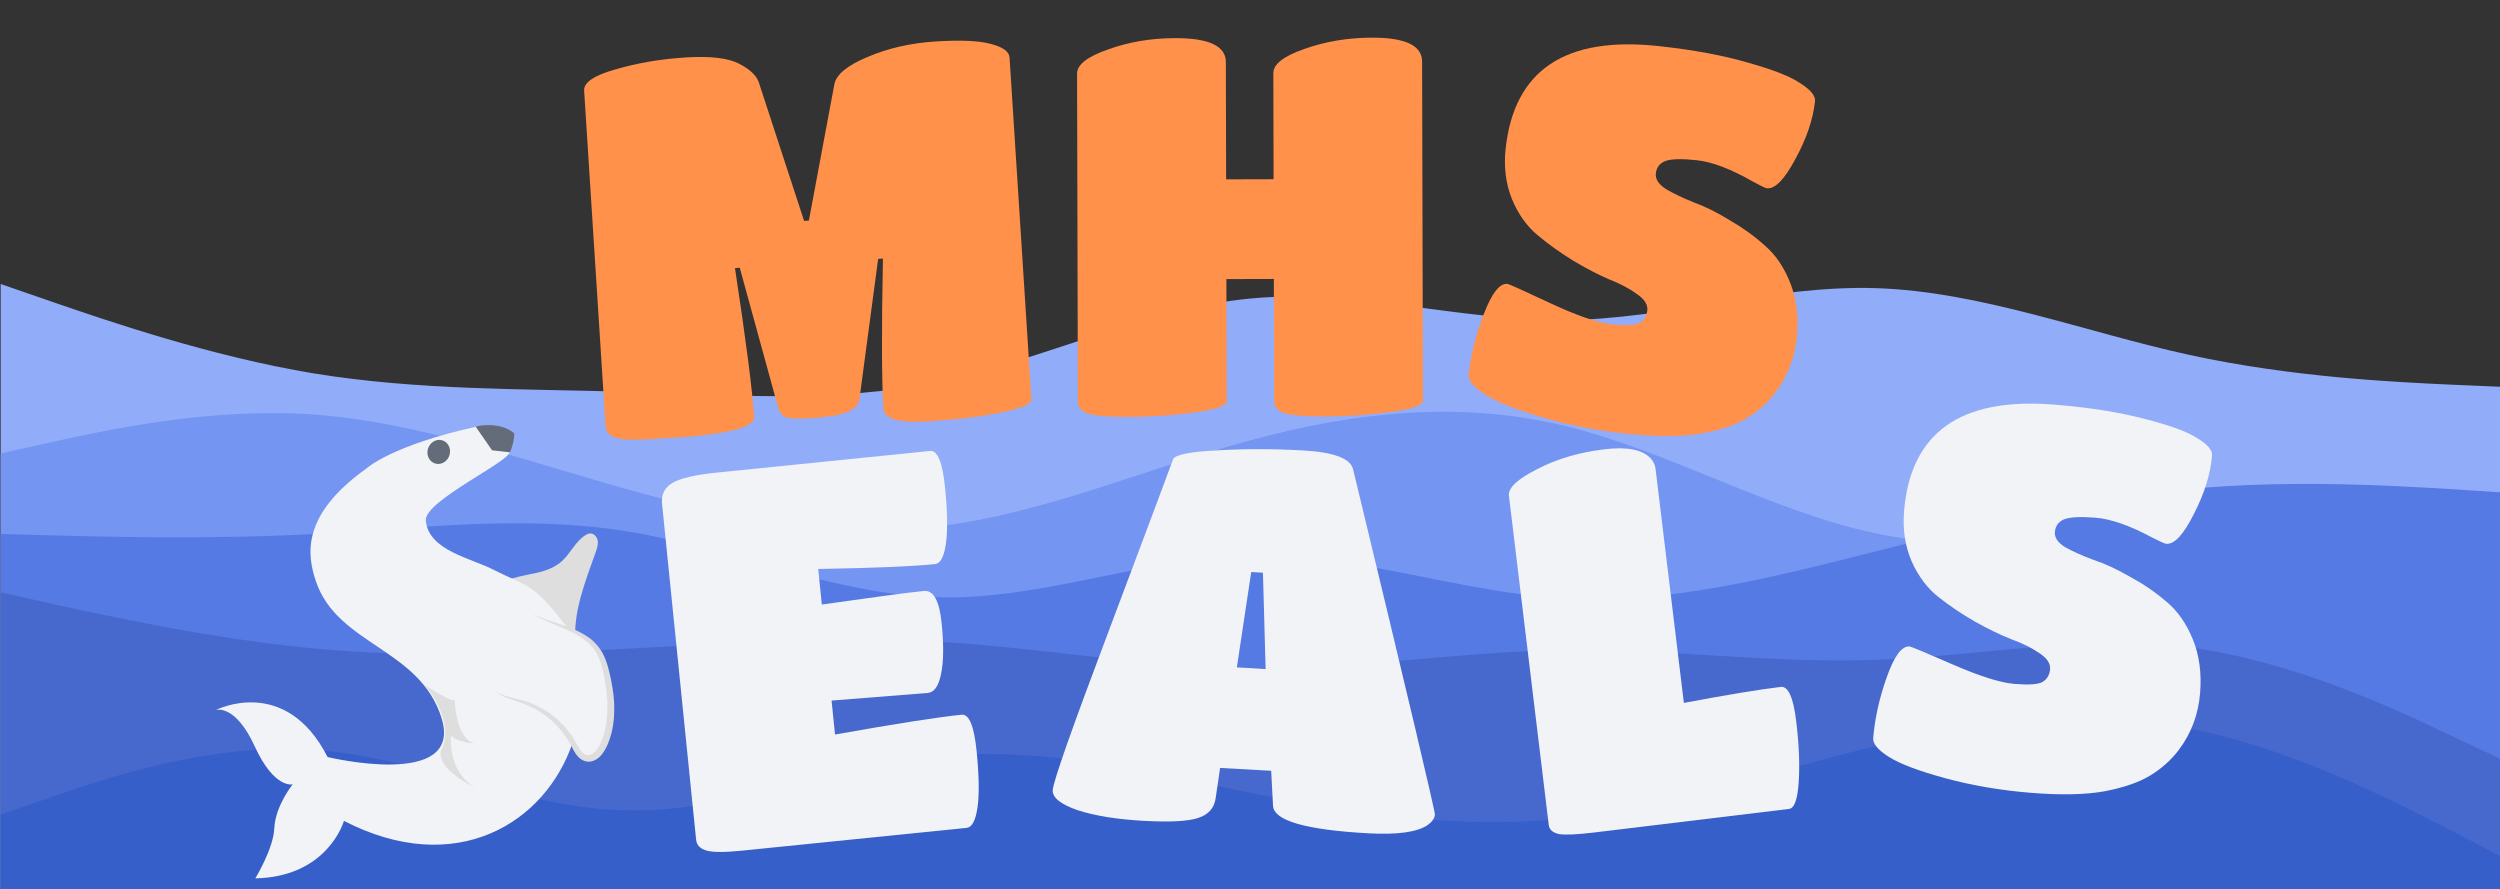 <?xml version="1.0" encoding="UTF-8" standalone="no"?>
<svg
   id="visual"
   viewBox="0 0 900 320"
   width="900"
   height="320"
   version="1.1"
   sodipodi:docname="waves.svg"
   inkscape:version="1.2.2 (732a01da63, 2022-12-09)"
   xml:space="preserve"
   xmlns:inkscape="http://www.inkscape.org/namespaces/inkscape"
   xmlns:sodipodi="http://sodipodi.sourceforge.net/DTD/sodipodi-0.dtd"
   xmlns="http://www.w3.org/2000/svg"
   xmlns:svg="http://www.w3.org/2000/svg"><rect x="0" y="0" width="900" height="320" fill="#333333" stroke="none"/><defs
     id="defs5"><rect
       x="114.31"
       y="129.86"
       width="202.585"
       height="270.14"
       id="rect1" /><rect
       x="114.31"
       y="129.86"
       width="202.585"
       height="270.14"
       id="rect2" /></defs><sodipodi:namedview
     id="namedview5"
     pagecolor="#ffffff"
     bordercolor="#000000"
     borderopacity="0.25"
     inkscape:showpageshadow="2"
     inkscape:pageopacity="0.0"
     inkscape:pagecheckerboard="0"
     inkscape:deskcolor="#d1d1d1"
     inkscape:zoom="0.93220242"
     inkscape:cx="394.76405"
     inkscape:cy="26.81821"
     inkscape:window-width="1920"
     inkscape:window-height="1009"
     inkscape:window-x="-8"
     inkscape:window-y="-8"
     inkscape:window-maximized="1"
     inkscape:current-layer="visual"
     showguides="true"
     showgrid="false"><sodipodi:guide
       position="0,320"
       orientation="0,900"
       id="guide20"
       inkscape:locked="false" /><sodipodi:guide
       position="900,320"
       orientation="320,0"
       id="guide21"
       inkscape:locked="false" /><sodipodi:guide
       position="900,0"
       orientation="0,-900"
       id="guide22"
       inkscape:locked="false" /><sodipodi:guide
       position="0,0"
       orientation="-320,0"
       id="guide23"
       inkscape:locked="false" /><sodipodi:guide
       position="450,320"
       orientation="-1,0"
       id="guide24"
       inkscape:locked="false"
       inkscape:label=""
       inkscape:color="rgb(0,134,229)" /><sodipodi:guide
       position="0.246,160"
       orientation="0,1"
       id="guide25"
       inkscape:locked="false"
       inkscape:label=""
       inkscape:color="rgb(0,134,229)" /></sodipodi:namedview><path
     d="m 0.246,102.24 18.8,6.5 c 18.9,6.5 56.5,19.5 94,25.7 37.5,6.1 74.9,5.5 112.4,6.6 37.5,1.2 75.1,4.2 112.6,-3.6 37.5,-7.9 74.9,-26.5 112.4,-30 37.5,-3.5 75.1,8.1 112.6,7.8 37.5,-0.3 74.9,-12.7 112.4,-11.5 37.5,1.2 75.1,15.8 112.6,24 37.5,8.2 74.9,9.8 93.5,10.7 l 18.7,0.8 v 182 h -18.7 c -18.6,0 -56,0 -93.5,0 -37.5,0 -75.1,0 -112.6,0 -37.5,0 -74.9,0 -112.4,0 -37.5,0 -75.1,0 -112.6,0 -37.5,0 -74.9,0 -112.4,0 -37.5,0 -75.1,0 -112.6,0 -37.5,0 -74.9,0 -112.4,0 -37.5,0 -75.1,0 -94,0 H 0.246 Z"
     fill="#6990fa"
     id="path1"
     style="fill:#91adfa;fill-opacity:1" /><path
     d="m 0.246,163.24 18.8,-4.2 c 18.9,-4.1 56.5,-12.5 94,-9.8 37.5,2.7 74.9,16.3 112.4,26.8 37.5,10.5 75.1,17.9 112.6,13.4 37.5,-4.5 74.9,-20.9 112.4,-31 37.5,-10.2 75.1,-14.2 112.6,-5.2 37.5,9 74.9,31 112.4,38.8 37.5,7.9 75.1,1.5 112.6,-2.6 37.5,-4.2 74.9,-6.2 93.5,-7.2 l 18.7,-1 v 140 h -18.7 c -18.6,0 -56,0 -93.5,0 -37.5,0 -75.1,0 -112.6,0 -37.5,0 -74.9,0 -112.4,0 -37.5,0 -75.1,0 -112.6,0 -37.5,0 -74.9,0 -112.4,0 -37.5,0 -75.1,0 -112.6,0 -37.5,0 -74.9,0 -112.4,0 -37.5,0 -75.1,0 -94,0 H 0.246 Z"
     fill="#5980ee"
     id="path2"
     style="fill:#7495f1;fill-opacity:1" /><path
     d="m 0.246,192.24 18.8,0.5 c 18.9,0.5 56.5,1.5 94,-0.5 37.5,-2 74.9,-7 112.4,-1 37.5,6 75.1,23 112.6,23.8 37.5,0.9 74.9,-14.5 112.4,-15.1 37.5,-0.7 75.1,13.3 112.6,15.5 37.5,2.1 74.9,-7.5 112.4,-17 37.5,-9.5 75.1,-18.9 112.6,-22.4 37.5,-3.5 74.9,-1.1 93.5,0 l 18.7,1.2 v 144 h -18.7 c -18.6,0 -56,0 -93.5,0 -37.5,0 -75.1,0 -112.6,0 -37.5,0 -74.9,0 -112.4,0 -37.5,0 -75.1,0 -112.6,0 -37.5,0 -74.9,0 -112.4,0 -37.5,0 -75.1,0 -112.6,0 -37.5,0 -74.9,0 -112.4,0 -37.5,0 -75.1,0 -94,0 H 0.246 Z"
     fill="#4970e1"
     id="path3"
     style="fill:#557ae3;fill-opacity:1" /><path
     d="m 0.246,213.24 18.8,4.2 c 18.9,4.1 56.5,12.5 94,16 37.5,3.5 74.9,2.1 112.4,0.1 37.5,-2 75.1,-4.6 112.6,-2.5 37.5,2.2 74.9,9.2 112.4,9.5 37.5,0.4 75.1,-6 112.6,-6.5 37.5,-0.5 74.9,4.9 112.4,3.5 37.5,-1.3 75.1,-9.3 112.6,-4.5 37.5,4.9 74.9,22.5 93.5,31.4 l 18.7,8.8 v 48 h -18.7 c -18.6,0 -56,0 -93.5,0 -37.5,0 -75.1,0 -112.6,0 -37.5,0 -74.9,0 -112.4,0 -37.5,0 -75.1,0 -112.6,0 -37.5,0 -74.9,0 -112.4,0 -37.5,0 -75.1,0 -112.6,0 -37.5,0 -74.9,0 -112.4,0 -37.5,0 -75.1,0 -94,0 H 0.246 Z"
     fill="#3860d4"
     id="path4"
     style="fill:#4769ce;fill-opacity:1" /><path
     d="m 0.246,293.24 18.8,-6.5 c 18.9,-6.5 56.5,-19.5 94,-16.8 37.5,2.6 74.9,21 112.4,21.8 37.5,0.8 75.1,-15.8 112.6,-19.5 37.5,-3.7 74.9,5.7 112.4,13.2 37.5,7.5 75.1,13.1 112.6,9.3 37.5,-3.8 74.9,-17.2 112.4,-26.2 37.5,-9 75.1,-13.6 112.6,-6.3 37.5,7.3 74.9,26.7 93.5,36.3 l 18.7,9.7 v 13 h -18.7 c -18.6,0 -56,0 -93.5,0 -37.5,0 -75.1,0 -112.6,0 -37.5,0 -74.9,0 -112.4,0 -37.5,0 -75.1,0 -112.6,0 -37.5,0 -74.9,0 -112.4,0 -37.5,0 -75.1,0 -112.6,0 -37.5,0 -74.9,0 -112.4,0 -37.5,0 -75.1,0 -94,0 H 0.246 Z"
     fill="#2450c7"
     id="path5"
     style="fill:#375fca;fill-opacity:1" /><path
     d="m 247.886,157.213 q -4.79,0.306 -13.987,0.895 -9.006,0.576 -12.349,-0.557 -3.343,-1.133 -3.527,-4.007 L 210.288,32.639 q -0.282,-4.407 11.247,-7.646 11.708,-3.443 25.121,-4.301 13.413,-0.858 19.381,2.223 5.969,3.081 7.172,6.852 l 16.265,49.751 1.724,-0.11 9.174,-49.07 q 1.01,-5.259 11.878,-9.802 11.047,-4.747 24.46,-5.605 13.413,-0.858 19.87,0.845 6.65,1.691 6.858,4.948 l 7.87,123.013 q 0.159,2.491 -10.664,4.722 -10.824,2.232 -26.535,3.237 -15.712,1.005 -16.067,-4.551 -0.968,-15.137 -0.187,-54.05 l -1.724,0.11 -6.764,50.647 q -0.391,2.911 -4.521,4.522 -3.938,1.599 -12.177,2.126 -8.239,0.527 -10.229,-0.5 -1.798,-1.039 -2.581,-4.26 l -13.546,-49.348 -1.724,0.11 q 5.974,39.251 6.893,53.621 0.319,4.982 -23.596,7.089 z"
     id="text1"
     style="font-size:192px;font-family:'Titan One';-inkscape-font-specification:'Titan One, Normal';white-space:pre;fill:#ff914b;fill-opacity:1"
     aria-label="M" /><path
     d="m 441.599,144.434 q 0.006,2.496 -11.702,4.06 -11.516,1.564 -23.42,1.593 -11.712,0.029 -15.171,-1.307 -3.267,-1.336 -3.274,-4.216 L 387.745,26.484 q -0.012,-4.8 11.115,-8.667 11.126,-4.059 24.182,-4.091 18.24,-0.044 18.261,8.596 l 0.103,42.24 17.088,-0.042 -0.093,-38.208 q -0.012,-4.8 11.115,-8.667 11.318,-4.06 24.374,-4.091 18.048,-0.044 18.069,8.596 l 0.297,122.112 q 0.006,2.496 -11.702,4.06 -11.708,1.564 -23.42,1.593 -11.712,0.029 -15.171,-1.307 -3.267,-1.336 -3.274,-4.216 l -0.107,-43.968 -17.088,0.042 z"
     id="text2"
     style="font-size:192px;font-family:'Titan One';-inkscape-font-specification:'Titan One, Normal';white-space:pre;fill:#ff914b;fill-opacity:1"
     aria-label="H" /><path
     d="m 628.156,150.932 q -6.185,3.574 -16.804,5.311 -10.408,1.567 -26.631,-0.205 -16.033,-1.751 -30.247,-6.008 -14.214,-4.256 -20.158,-8.189 -5.944,-3.933 -5.611,-6.986 1.167,-10.688 5.472,-21.807 4.325,-11.309 8.524,-10.851 0.763,0.083 15.279,6.884 14.515,6.8 22.15,7.634 7.635,0.834 10.092,-0.443 2.478,-1.468 2.812,-4.521 0.334,-3.054 -3.615,-5.803 -3.928,-2.94 -10.039,-5.346 -6.09,-2.597 -13.159,-6.845 -6.878,-4.228 -12.718,-9.115 -5.84,-4.887 -9.205,-12.98 -3.344,-8.284 -2.26,-18.209 4.628,-42.372 55.207,-36.848 18.896,2.064 32.367,6.046 13.492,3.791 18.694,7.45 5.413,3.488 5.101,6.351 -1.084,9.925 -7.106,20.856 -5.832,10.952 -10.221,10.472 -0.763,-0.083 -4.775,-2.26 -11.993,-6.911 -20.391,-7.828 -8.207,-0.896 -11.428,0.297 -3.03,1.214 -3.384,4.459 -0.334,3.054 3.636,5.612 3.991,2.367 9.911,4.752 6.132,2.215 13.009,6.443 7.089,4.058 12.888,9.326 5.819,5.078 9.122,13.744 3.303,8.666 2.114,19.545 -1.251,11.452 -8.189,20.158 -4.252,5.33 -10.436,8.904 z"
     id="text3"
     style="font-size:192px;font-family:'Titan One';-inkscape-font-specification:'Titan One, Normal';fill:#ff914b;fill-opacity:1"
     aria-label="S" /><path
     d="m 196.366,288.513 q -6.051,3.795 -16.601,5.915 -10.344,1.943 -26.621,0.759 -16.086,-1.17 -30.444,-4.909 -14.359,-3.739 -20.441,-7.454 -6.083,-3.715 -5.86,-6.779 0.78,-10.724 4.679,-21.991 3.913,-11.458 8.126,-11.152 0.766,0.056 15.518,6.326 14.752,6.271 22.412,6.828 7.66,0.557 10.069,-0.808 2.423,-1.556 2.646,-4.62 0.223,-3.064 -3.823,-5.668 -4.032,-2.796 -10.226,-4.979 -6.18,-2.375 -13.398,-6.365 -7.026,-3.976 -13.039,-8.649 -6.013,-4.672 -9.669,-12.639 -3.642,-8.158 -2.918,-18.115 3.092,-42.512 53.838,-38.821 18.958,1.379 32.564,4.871 13.62,3.301 18.951,6.768 5.536,3.29 5.327,6.163 -0.724,9.958 -6.347,21.099 -5.431,11.155 -9.836,10.835 -0.766,-0.056 -4.854,-2.086 -12.235,-6.473 -20.66,-7.085 -8.234,-0.599 -11.41,0.71 -2.984,1.323 -3.221,4.578 -0.223,3.064 3.837,5.477 4.074,2.221 10.076,4.39 6.208,1.992 13.234,5.968 7.232,3.799 13.217,8.854 5.999,4.864 9.613,13.405 3.614,8.541 2.82,19.456 -0.836,11.49 -7.454,20.441 -4.056,5.48 -10.107,9.275 z"
     id="text4"
     style="font-size:192px;font-family:'Titan One';-inkscape-font-specification:'Titan One, Normal';display:none;fill:#ff914b;fill-opacity:1"
     aria-label="S" /><path
     d="m 348.014,298.027 -80.992,8.217 q -9.36,0.95 -12.743,-0.058 -3.383,-1.008 -3.674,-3.873 L 238.338,181.398 q -0.504,-4.966 3.676,-7.513 4.371,-2.566 16.023,-3.749 l 76.79,-7.791 q 4.011,-0.407 5.368,12.964 1.337,13.18 0.335,20.422 -1.021,7.051 -3.887,7.342 -12.416,1.26 -42.085,1.761 l 1.299,12.798 q 28.155,-4.014 36.75,-4.887 5.158,-0.523 6.378,11.511 1.221,12.034 -0.241,18.551 -1.29,6.306 -4.728,6.655 l -34.652,2.744 1.24,12.225 q 32.985,-5.856 45.593,-7.135 4.011,-0.407 5.368,12.964 1.357,13.371 0.335,20.422 -1.021,7.051 -3.887,7.342 z"
     id="text5"
     style="font-size:192px;font-family:'Titan One';-inkscape-font-specification:'Titan One, Normal';fill:#f1f3f7;fill-opacity:1"
     aria-label="E" /><path
     d="m 437.67,287.136 q -0.692,5.538 -6.368,7.339 -5.485,1.811 -19.671,1.024 -14.186,-0.787 -23.633,-3.811 -9.245,-3.205 -9.021,-7.231 0.255,-4.601 20.315,-57.716 20.071,-53.306 23.02,-61.411 1.097,-2.439 15.56,-3.175 14.665,-0.917 31.152,-0.003 16.678,0.925 18.085,6.772 29.555,122.4 29.449,124.318 -0.106,1.917 -2.513,3.707 -5.602,3.92 -21.513,3.037 -33.932,-1.882 -34.252,-9.976 l -0.651,-12.535 -18.404,-1.021 z m 17.952,-46.309 -0.962,-34.666 -4.218,-0.234 -5.173,34.326 z"
     id="text6"
     style="font-size:192px;font-family:'Titan One';-inkscape-font-specification:'Titan One, Normal';fill:#f1f3f7;fill-opacity:1"
     aria-label="A" /><path
     d="m 574.117,299.672 q -9.531,1.153 -12.886,0.592 -3.379,-0.752 -3.678,-3.23 L 543.212,178.474 q -0.507,-4.193 10.064,-9.534 10.548,-5.531 24.272,-7.191 12.199,-1.476 16.634,3.21 1.565,1.745 1.795,3.651 l 10.214,84.441 q 23.07,-4.338 34.888,-5.767 4.003,-0.484 5.548,12.287 1.522,12.58 0.913,21.937 -0.609,9.357 -3.468,9.703 z"
     id="text7"
     style="font-size:192px;font-family:'Titan One';-inkscape-font-specification:'Titan One, Normal';fill:#f1f3f7;fill-opacity:1"
     aria-label="L" /><path
     d="m 774.205,279.113 q -6.085,3.74 -16.653,5.766 -10.361,1.85 -26.627,0.519 -16.074,-1.315 -30.399,-5.183 -14.324,-3.869 -20.373,-7.638 -6.049,-3.77 -5.798,-6.831 0.876,-10.716 4.877,-21.947 4.017,-11.423 8.226,-11.078 0.765,0.063 15.46,6.466 14.695,6.403 22.349,7.029 7.654,0.626 10.076,-0.717 2.437,-1.534 2.688,-4.596 0.25,-3.062 -3.772,-5.702 -4.006,-2.832 -10.181,-5.071 -6.158,-2.43 -13.34,-6.485 -6.99,-4.039 -12.961,-8.766 -5.971,-4.726 -9.554,-12.725 -3.568,-8.19 -2.754,-18.141 3.475,-42.482 54.185,-38.334 18.945,1.55 32.519,5.164 13.59,3.423 18.889,6.939 5.506,3.34 5.271,6.21 -0.814,9.951 -6.537,21.041 -5.532,11.106 -9.933,10.746 -0.765,-0.063 -4.835,-2.129 -12.176,-6.582 -20.596,-7.271 -8.229,-0.673 -11.416,0.607 -2.996,1.296 -3.262,4.549 -0.25,3.062 3.787,5.511 4.053,2.258 10.036,4.481 6.19,2.047 13.18,6.087 7.197,3.864 13.136,8.973 5.955,4.918 9.492,13.491 3.537,8.573 2.645,19.48 -0.939,11.482 -7.638,20.373 -4.105,5.443 -10.191,9.184 z"
     id="text8"
     style="font-size:192px;font-family:'Titan One';-inkscape-font-specification:'Titan One, Normal';fill:#f1f3f7;fill-opacity:1"
     aria-label="S" /><g
     id="g1"
     transform="matrix(0.448,-0.141,0.141,0.448,48.799,179.202)"><path
       style="fill:#dededf"
       d="m 287.969,208.426 c 5.112,-23.899 21.473,-43.524 36.135,-63.029 1.655,-2.259 3.428,-4.679 3.916,-7.544 0.429,-2.785 -0.809,-6.171 -3.519,-7.041 -1.366,-0.505 -2.903,-0.267 -4.279,0.088 -8.794,2.359 -15.129,9.99 -23.428,13.704 -9.035,4.042 -19.449,2.858 -29.282,1.729 -5.688,-0.696 -15.793,-0.739 -21.482,-1.435 l 17.371,52.224 z"
       id="path1-3"
       sodipodi:nodetypes="cccccccccc" /><path
       style="fill:#f1f3f7"
       d="m 275.959,45.612 -9.472,-19.096 c -67.272,-6.063 -90.762,5.118 -90.762,5.118 -59.02,19.135 -63.49,49.814 -63.074,70.855 1.023,51.707 60.622,72.882 60.385,129.064 -0.243,57.514 -92.296,2.2 -92.296,2.2 -11.828,-70.152 -70.879,-60.108 -70.879,-60.108 0,0 15.617,-0.335 20.08,35.537 4.463,35.872 19.011,36.489 19.011,36.489 0,0 -17.687,11.723 -23.579,27.95 C 20.033,288.33 0,305.817 0,305.817 c 53.58,15.7 78.006,-21.63 78.006,-21.63 68.587,67.975 146.708,47.977 185.063,-4.377 0.065,0.419 0.21,0.898 0.275,1.317 0.916,5.01 1.844,11.02 6.409,13.249 5.049,2.583 11.047,-1.204 14.9,-5.448 12.606,-13.822 17.51,-33.039 19.001,-51.657 0.567,-6.527 0.671,-13.268 -1.16,-19.568 -2.682,-9.03 -8.856,-15.662 -16.106,-21.841 -15.421,-42.879 -19.861,-40.096 -40.478,-60.133 -14.204,-14.493 -44.22,-29.537 -38.853,-52.713 4.87,-14.491 74.747,-23.262 77.325,-30.655 z"
       id="path2-6"
       sodipodi:nodetypes="cccssccscsccccccccccccc" /><path
       style="fill:#646b79"
       d="m 284.182,52.932 c 5.829,-6.728 7.519,-12.817 7.519,-12.817 -7.131,-11.787 -23.953,-14.009 -26.647,-13.813 l 6.533,21.012 z"
       id="path3-7"
       sodipodi:nodetypes="ccccc" /><path
       style="fill:#dededf"
       d="m 216.646,221.007 c 0,0 0.102,0.199 0.307,0.597 0.204,0.398 0.592,1.053 1.119,1.688 1.017,1.489 2.738,3.369 5.282,5.481 2.544,2.112 6.007,4.153 9.954,6.549 1.974,1.198 4.189,2.573 6.287,4.11 2.178,1.596 4.319,3.412 6.422,5.448 4.265,3.992 8.321,8.947 11.727,14.789 3.406,5.842 6.221,12.491 7.762,19.694 0.84,3.591 1.24,7.107 2.73,9.81 1.41,2.644 3.744,3.858 6.576,3.206 2.833,-0.652 5.73,-2.744 8.062,-5.251 2.509,-2.748 4.578,-5.572 6.522,-8.734 3.83,-6.243 6.553,-13.174 8.474,-20.196 0.961,-3.511 1.701,-7.06 2.36,-10.667 0.6,-3.527 1.04,-7.172 1.441,-10.597 0.642,-6.968 0.805,-13.79 -1.02,-19.59 -0.269,-0.817 -0.517,-1.494 -0.786,-2.311 -0.328,-0.736 -0.635,-1.333 -0.883,-2.01 l -0.511,-0.994 -0.511,-0.994 c -0.387,-0.656 -0.775,-1.311 -1.081,-1.908 -1.668,-2.461 -3.314,-4.783 -5.277,-6.841 -3.787,-4.138 -7.745,-7.534 -11.278,-10.494 -3.533,-2.961 -6.664,-5.626 -9.089,-7.899 -2.426,-2.273 -4.287,-4.132 -5.561,-5.438 -1.216,-1.386 -1.823,-2.08 -1.823,-2.08 0,0 0.667,0.613 2.001,1.838 1.334,1.225 3.372,2.842 5.975,4.873 2.603,2.031 5.969,4.373 9.68,7.092 3.791,2.778 8.067,5.91 12.214,10.064 2.103,2.037 4.109,4.374 6.078,6.932 0.468,0.715 0.855,1.37 1.323,2.085 l 0.673,1.113 0.533,1.134 c 0.409,0.795 0.818,1.591 1.146,2.327 0.328,0.736 0.597,1.553 0.845,2.231 2.455,6.633 2.458,14.073 1.918,21.24 -0.599,7.247 -1.455,14.677 -3.371,22.199 -1.937,7.382 -4.713,14.894 -8.817,21.68 -2.063,3.323 -4.545,6.711 -7.194,9.481 -1.483,1.517 -2.988,2.894 -4.734,4.093 -1.747,1.2 -3.735,2.222 -6.031,2.648 -1.177,0.253 -2.317,0.286 -3.618,0.201 l -0.882,-0.15 -1.043,-0.268 c -0.823,-0.231 -0.764,-0.311 -1.608,-0.682 -1.086,-0.548 -2.076,-1.397 -2.845,-2.208 -0.85,-0.871 -1.361,-1.865 -1.931,-2.779 -1.964,-3.918 -2.208,-7.816 -2.946,-11.208 -1.256,-6.746 -3.667,-13.1 -6.611,-18.727 -3.002,-5.547 -6.558,-10.507 -10.404,-14.564 -1.963,-2.058 -3.883,-3.837 -5.782,-5.475 -1.979,-1.698 -3.915,-3.116 -5.771,-4.476 -3.77,-2.638 -7.158,-5.12 -9.524,-7.474 -2.506,-2.332 -3.991,-4.535 -4.868,-6.046 -0.409,-0.795 -0.716,-1.392 -0.92,-1.79 -0.506,-0.494 -0.688,-0.752 -0.688,-0.752 z"
       id="path4-5" /><ellipse
       style="fill:#646b79"
       cx="108.011"
       cy="208.748"
       rx="9.3"
       ry="8.6"
       id="ellipse7"
       transform="rotate(-53.773)" /><path
       style="fill:#dededf"
       d="m 187.023,220.607 c 0,0 -8.679,28.106 4.141,37.002 0,0 -12.636,-4.919 -15.166,-11.111 0,0 -11.402,24.87 5.832,43.817 0,0 -24.425,-21.905 -16.733,-35.113 0,0 17.842,-13.86 3.398,-51.849 -0.081,-0.059 17.136,21.689 18.527,17.253 z"
       id="path8"
       sodipodi:nodetypes="ccccccc" /></g></svg>
